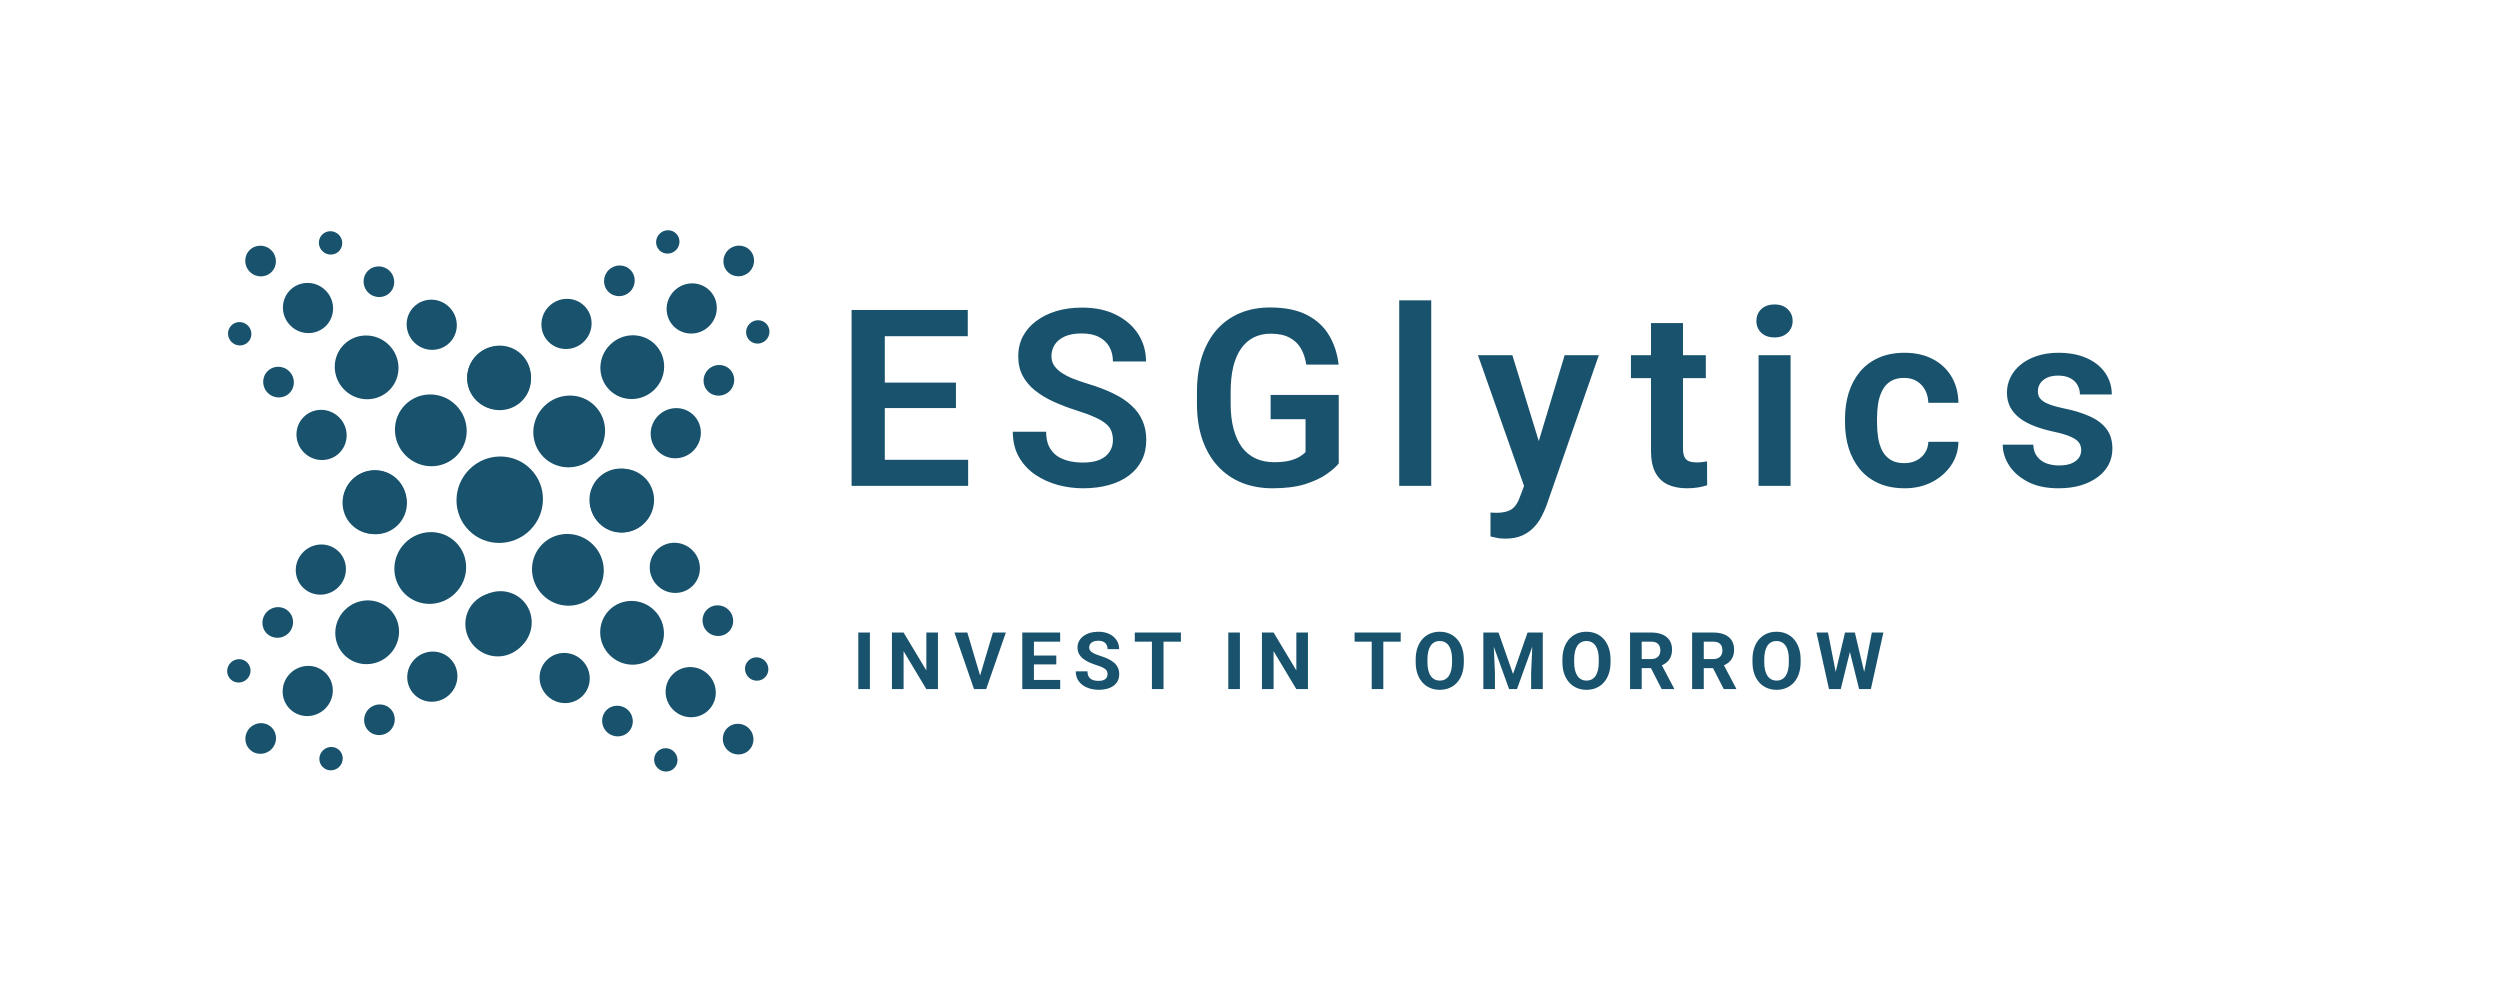 <svg width="566" height="227" viewBox="0 0 566 227" fill="none" xmlns="http://www.w3.org/2000/svg">
<ellipse cx="9.722" cy="9.853" rx="9.722" ry="9.853" transform="matrix(-0.707 -0.707 -0.707 0.707 126.979 113.044)" fill="#18526D"/>
<ellipse cx="8.041" cy="8.211" rx="8.041" ry="8.211" transform="matrix(0.707 0.707 0.707 -0.707 117.375 97.8)" fill="#18526D"/>
<ellipse cx="7.145" cy="7.296" rx="7.145" ry="7.296" transform="matrix(0.707 0.707 0.707 -0.707 132.936 83.234)" fill="#18526D"/>
<ellipse cx="5.622" cy="5.741" rx="5.622" ry="5.741" transform="matrix(0.707 0.707 0.707 -0.707 148.57 69.919)" fill="#18526D"/>
<ellipse cx="3.44" cy="3.512" rx="3.44" ry="3.512" transform="matrix(0.707 0.707 0.707 -0.707 162.337 59.134)" fill="#18526D"/>
<ellipse cx="8.053" cy="8.199" rx="8.053" ry="8.199" transform="matrix(-0.707 0.707 0.707 0.707 128.468 117.519)" fill="#18526D"/>
<ellipse cx="7.155" cy="7.285" rx="7.155" ry="7.285" transform="matrix(-0.707 0.707 0.707 0.707 143.011 133.058)" fill="#18526D"/>
<ellipse cx="5.63" cy="5.732" rx="5.63" ry="5.732" transform="matrix(-0.707 0.707 0.707 0.707 156.304 148.673)" fill="#18526D"/>
<ellipse cx="3.445" cy="3.507" rx="3.445" ry="3.507" transform="matrix(-0.707 0.707 0.707 0.707 167.068 162.423)" fill="#18526D"/>
<ellipse cx="8.041" cy="8.211" rx="8.041" ry="8.211" transform="matrix(-0.707 -0.707 -0.707 0.707 108.899 128.474)" fill="#18526D"/>
<ellipse cx="7.145" cy="7.296" rx="7.145" ry="7.296" transform="matrix(-0.707 -0.707 -0.707 0.707 93.338 143.04)" fill="#18526D"/>
<ellipse cx="5.622" cy="5.741" rx="5.622" ry="5.741" transform="matrix(-0.707 -0.707 -0.707 0.707 77.704 156.355)" fill="#18526D"/>
<ellipse cx="3.44" cy="3.512" rx="3.44" ry="3.512" transform="matrix(-0.707 -0.707 -0.707 0.707 63.937 167.141)" fill="#18526D"/>
<ellipse cx="8.053" cy="8.199" rx="8.053" ry="8.199" transform="matrix(0.707 -0.707 -0.707 -0.707 97.641 108.921)" fill="#18526D"/>
<ellipse cx="7.155" cy="7.285" rx="7.155" ry="7.285" transform="matrix(0.707 -0.707 -0.707 -0.707 83.097 93.382)" fill="#18526D"/>
<ellipse cx="5.63" cy="5.732" rx="5.63" ry="5.732" transform="matrix(0.707 -0.707 -0.707 -0.707 69.805 77.767)" fill="#18526D"/>
<ellipse cx="3.445" cy="3.507" rx="3.445" ry="3.507" transform="matrix(0.707 -0.707 -0.707 -0.707 59.04 64.017)" fill="#18526D"/>
<ellipse cx="7.155" cy="7.285" rx="7.155" ry="7.285" transform="matrix(0.707 -0.707 -0.707 -0.707 113.099 95.847)" fill="#18526D"/>
<ellipse cx="5.63" cy="5.732" rx="5.63" ry="5.732" transform="matrix(0.707 -0.707 -0.707 -0.707 97.817 81.56)" fill="#18526D"/>
<ellipse cx="3.445" cy="3.507" rx="3.445" ry="3.507" transform="matrix(0.707 -0.707 -0.707 -0.707 85.83 68.699)" fill="#18526D"/>
<ellipse cx="2.624" cy="2.671" rx="2.624" ry="2.671" transform="matrix(0.707 -0.707 -0.707 -0.707 74.874 58.738)" fill="#18526D"/>
<ellipse cx="7.145" cy="7.296" rx="7.145" ry="7.296" transform="matrix(-0.707 -0.707 -0.707 0.707 94.985 113.565)" fill="#18526D"/>
<ellipse cx="5.622" cy="5.741" rx="5.622" ry="5.741" transform="matrix(-0.707 -0.707 -0.707 0.707 80.675 128.868)" fill="#18526D"/>
<ellipse cx="3.44" cy="3.512" rx="3.44" ry="3.512" transform="matrix(-0.707 -0.707 -0.707 0.707 67.797 140.874)" fill="#18526D"/>
<ellipse cx="2.62" cy="2.675" rx="2.62" ry="2.675" transform="matrix(-0.707 -0.707 -0.707 0.707 57.82 151.844)" fill="#18526D"/>
<ellipse cx="112.975" cy="85.47" rx="7.145" ry="7.296" transform="rotate(-135 112.975 85.47)" fill="#18526D"/>
<ellipse cx="128.256" cy="73.337" rx="5.622" ry="5.741" transform="rotate(-135 128.256 73.337)" fill="#18526D"/>
<ellipse cx="140.229" cy="63.578" rx="3.44" ry="3.512" transform="rotate(-135 140.229 63.578)" fill="#18526D"/>
<ellipse cx="151.187" cy="54.773" rx="2.62" ry="2.675" transform="rotate(-135 151.187 54.773)" fill="#18526D"/>
<ellipse cx="7.145" cy="7.296" rx="7.145" ry="7.296" transform="matrix(0.707 0.707 0.707 -0.707 130.654 113.466)" fill="#18526D"/>
<ellipse cx="5.622" cy="5.741" rx="5.622" ry="5.741" transform="matrix(0.707 0.707 0.707 -0.707 144.963 98.162)" fill="#18526D"/>
<ellipse cx="3.44" cy="3.512" rx="3.44" ry="3.512" transform="matrix(0.707 0.707 0.707 -0.707 157.841 86.157)" fill="#18526D"/>
<ellipse cx="2.62" cy="2.675" rx="2.62" ry="2.675" transform="matrix(0.707 0.707 0.707 -0.707 167.818 75.186)" fill="#18526D"/>
<ellipse cx="113.161" cy="141.063" rx="7.145" ry="7.296" transform="rotate(45 113.161 141.063)" fill="#18526D"/>
<ellipse cx="97.88" cy="153.196" rx="5.622" ry="5.741" transform="rotate(45 97.88 153.196)" fill="#18526D"/>
<ellipse cx="85.907" cy="162.955" rx="3.44" ry="3.512" transform="rotate(45 85.907 162.955)" fill="#18526D"/>
<ellipse cx="74.949" cy="171.76" rx="2.62" ry="2.675" transform="rotate(45 74.949 171.76)" fill="#18526D"/>
<ellipse cx="84.912" cy="113.732" rx="7.155" ry="7.285" transform="rotate(135 84.912 113.732)" fill="#18526D"/>
<ellipse cx="72.801" cy="98.469" rx="5.63" ry="5.732" transform="rotate(135 72.801 98.469)" fill="#18526D"/>
<ellipse cx="63.059" cy="86.51" rx="3.445" ry="3.507" transform="rotate(135 63.059 86.51)" fill="#18526D"/>
<ellipse cx="54.27" cy="75.565" rx="2.624" ry="2.671" transform="rotate(135 54.27 75.565)" fill="#18526D"/>
<ellipse cx="140.671" cy="113.299" rx="7.155" ry="7.285" transform="rotate(-45 140.671 113.299)" fill="#18526D"/>
<ellipse cx="152.782" cy="128.562" rx="5.63" ry="5.732" transform="rotate(-45 152.782 128.562)" fill="#18526D"/>
<ellipse cx="162.523" cy="140.52" rx="3.445" ry="3.507" transform="rotate(-45 162.523 140.52)" fill="#18526D"/>
<ellipse cx="171.312" cy="151.466" rx="2.624" ry="2.671" transform="rotate(-45 171.312 151.466)" fill="#18526D"/>
<ellipse cx="7.155" cy="7.285" rx="7.155" ry="7.285" transform="matrix(-0.707 0.707 0.707 0.707 112.483 131.184)" fill="#18526D"/>
<ellipse cx="5.63" cy="5.732" rx="5.63" ry="5.732" transform="matrix(-0.707 0.707 0.707 0.707 127.766 145.471)" fill="#18526D"/>
<ellipse cx="3.445" cy="3.507" rx="3.445" ry="3.507" transform="matrix(-0.707 0.707 0.707 0.707 139.752 158.332)" fill="#18526D"/>
<ellipse cx="2.624" cy="2.671" rx="2.624" ry="2.671" transform="matrix(-0.707 0.707 0.707 0.707 150.708 168.293)" fill="#18526D"/>
<path d="M219.188 104.094V110H198.023V104.094H219.188ZM200.32 70.188V110H192.801V70.188H200.32ZM216.426 86.621V92.391H198.023V86.621H216.426ZM219.105 70.188V76.121H198.023V70.188H219.105ZM251.966 99.664C251.966 98.898 251.848 98.215 251.611 97.613C251.392 96.993 250.982 96.438 250.38 95.945C249.797 95.435 248.967 94.943 247.892 94.469C246.835 93.977 245.467 93.466 243.79 92.938C241.931 92.354 240.199 91.698 238.595 90.969C236.991 90.24 235.578 89.392 234.357 88.426C233.154 87.46 232.215 86.348 231.54 85.09C230.866 83.814 230.529 82.337 230.529 80.66C230.529 79.019 230.875 77.525 231.568 76.176C232.279 74.827 233.281 73.669 234.575 72.703C235.87 71.719 237.392 70.962 239.142 70.434C240.91 69.905 242.861 69.641 244.993 69.641C247.947 69.641 250.499 70.178 252.65 71.254C254.819 72.329 256.496 73.788 257.681 75.629C258.866 77.47 259.458 79.539 259.458 81.836H251.966C251.966 80.596 251.702 79.503 251.173 78.555C250.663 77.607 249.879 76.859 248.822 76.312C247.783 75.766 246.47 75.492 244.884 75.492C243.353 75.492 242.077 75.72 241.056 76.176C240.053 76.632 239.297 77.251 238.786 78.035C238.294 78.819 238.048 79.694 238.048 80.66C238.048 81.389 238.221 82.046 238.568 82.629C238.914 83.194 239.434 83.732 240.126 84.242C240.819 84.734 241.676 85.199 242.697 85.637C243.736 86.056 244.939 86.475 246.306 86.894C248.493 87.551 250.408 88.28 252.048 89.082C253.707 89.884 255.083 90.796 256.177 91.816C257.289 92.837 258.118 93.986 258.665 95.262C259.23 96.538 259.513 97.987 259.513 99.609C259.513 101.323 259.176 102.854 258.501 104.203C257.827 105.552 256.861 106.701 255.603 107.648C254.345 108.596 252.832 109.316 251.064 109.809C249.314 110.301 247.354 110.547 245.185 110.547C243.253 110.547 241.338 110.292 239.443 109.781C237.565 109.253 235.861 108.469 234.329 107.43C232.798 106.372 231.577 105.042 230.665 103.438C229.754 101.815 229.298 99.919 229.298 97.75H236.845C236.845 99.008 237.046 100.083 237.447 100.977C237.866 101.852 238.449 102.572 239.197 103.137C239.962 103.684 240.855 104.085 241.876 104.34C242.897 104.595 244 104.723 245.185 104.723C246.716 104.723 247.974 104.513 248.958 104.094C249.961 103.656 250.708 103.055 251.2 102.289C251.711 101.523 251.966 100.648 251.966 99.664ZM303.092 89.41V104.914C302.509 105.661 301.588 106.473 300.331 107.348C299.091 108.223 297.469 108.979 295.463 109.617C293.458 110.237 290.997 110.547 288.081 110.547C285.547 110.547 283.232 110.128 281.135 109.289C279.039 108.432 277.234 107.184 275.721 105.543C274.208 103.902 273.042 101.897 272.221 99.527C271.401 97.158 270.991 94.451 270.991 91.406V88.781C270.991 85.737 271.374 83.03 272.139 80.66C272.923 78.29 274.035 76.285 275.475 74.644C276.933 73.004 278.674 71.755 280.698 70.898C282.739 70.042 285.018 69.613 287.534 69.613C290.906 69.613 293.677 70.169 295.846 71.281C298.034 72.393 299.711 73.924 300.878 75.875C302.044 77.807 302.773 80.031 303.065 82.547H295.737C295.536 81.162 295.135 79.949 294.534 78.91C293.932 77.853 293.075 77.033 291.963 76.449C290.87 75.848 289.448 75.547 287.698 75.547C286.221 75.547 284.918 75.838 283.788 76.422C282.657 77.005 281.71 77.853 280.944 78.965C280.178 80.077 279.595 81.453 279.194 83.094C278.811 84.734 278.62 86.612 278.62 88.727V91.406C278.62 93.539 278.838 95.435 279.276 97.094C279.713 98.734 280.342 100.12 281.163 101.25C282.001 102.362 283.031 103.21 284.253 103.793C285.492 104.358 286.896 104.641 288.463 104.641C289.885 104.641 291.061 104.522 291.991 104.285C292.939 104.03 293.695 103.729 294.26 103.383C294.825 103.036 295.263 102.699 295.573 102.371V94.906H287.67V89.41H303.092ZM324.031 68V110H316.785V68H324.031ZM346.31 106.719L354.239 80.414H361.978L350.11 114.484C349.837 115.214 349.482 116.007 349.044 116.863C348.625 117.72 348.06 118.531 347.349 119.297C346.638 120.081 345.745 120.719 344.669 121.211C343.612 121.703 342.327 121.949 340.814 121.949C340.157 121.949 339.574 121.904 339.064 121.812C338.553 121.721 338.015 121.603 337.45 121.457V116.043C337.633 116.061 337.842 116.07 338.079 116.07C338.334 116.089 338.553 116.098 338.735 116.098C339.793 116.098 340.668 115.97 341.36 115.715C342.053 115.478 342.609 115.086 343.028 114.539C343.466 114.01 343.831 113.318 344.122 112.461L346.31 106.719ZM342.4 80.414L349.099 102.207L350.275 109.836L345.298 110.738L334.607 80.414H342.4ZM386.198 80.414V85.609H369.245V80.414H386.198ZM373.784 73.141H381.03V101.469C381.03 102.344 381.148 103.018 381.385 103.492C381.622 103.966 381.978 104.285 382.452 104.449C382.926 104.613 383.491 104.695 384.147 104.695C384.621 104.695 385.058 104.668 385.459 104.613C385.86 104.559 386.198 104.504 386.471 104.449L386.498 109.863C385.897 110.064 385.213 110.228 384.448 110.355C383.7 110.483 382.853 110.547 381.905 110.547C380.282 110.547 378.86 110.273 377.639 109.727C376.418 109.161 375.47 108.259 374.795 107.02C374.121 105.762 373.784 104.103 373.784 102.043V73.141ZM405.386 80.414V110H398.14V80.414H405.386ZM397.648 72.676C397.648 71.6 398.013 70.707 398.742 69.996C399.489 69.285 400.492 68.93 401.75 68.93C403.007 68.93 404.001 69.285 404.73 69.996C405.478 70.707 405.851 71.6 405.851 72.676C405.851 73.733 405.478 74.617 404.73 75.328C404.001 76.039 403.007 76.394 401.75 76.394C400.492 76.394 399.489 76.039 398.742 75.328C398.013 74.617 397.648 73.733 397.648 72.676ZM431.138 104.859C432.158 104.859 433.07 104.659 433.872 104.258C434.674 103.857 435.312 103.292 435.786 102.562C436.278 101.833 436.543 100.986 436.579 100.02H443.388C443.351 102.025 442.786 103.82 441.692 105.406C440.599 106.992 439.14 108.25 437.317 109.18C435.513 110.091 433.489 110.547 431.247 110.547C428.968 110.547 426.981 110.164 425.286 109.398C423.591 108.633 422.178 107.566 421.048 106.199C419.936 104.832 419.097 103.246 418.532 101.441C417.985 99.637 417.712 97.704 417.712 95.644V94.769C417.712 92.71 417.985 90.777 418.532 88.973C419.097 87.168 419.936 85.582 421.048 84.215C422.178 82.848 423.591 81.781 425.286 81.016C426.981 80.25 428.959 79.867 431.22 79.867C433.608 79.867 435.704 80.332 437.509 81.262C439.332 82.191 440.754 83.504 441.774 85.199C442.813 86.894 443.351 88.891 443.388 91.188H436.579C436.543 90.13 436.306 89.182 435.868 88.344C435.431 87.505 434.811 86.831 434.009 86.32C433.207 85.81 432.231 85.555 431.083 85.555C429.862 85.555 428.841 85.81 428.02 86.32C427.218 86.831 426.589 87.533 426.134 88.426C425.696 89.301 425.386 90.285 425.204 91.379C425.04 92.454 424.958 93.585 424.958 94.769V95.644C424.958 96.848 425.04 97.996 425.204 99.09C425.386 100.184 425.696 101.168 426.134 102.043C426.589 102.9 427.218 103.583 428.02 104.094C428.841 104.604 429.88 104.859 431.138 104.859ZM471.19 101.906C471.19 101.286 471.026 100.73 470.698 100.238C470.369 99.746 469.75 99.299 468.838 98.898C467.945 98.479 466.632 98.087 464.901 97.723C463.369 97.394 461.957 96.984 460.662 96.492C459.368 96 458.256 95.408 457.326 94.715C456.397 94.004 455.668 93.174 455.139 92.227C454.628 91.26 454.373 90.148 454.373 88.891C454.373 87.669 454.638 86.521 455.166 85.445C455.695 84.352 456.461 83.394 457.463 82.574C458.466 81.736 459.687 81.079 461.127 80.606C462.567 80.113 464.19 79.867 465.994 79.867C468.51 79.867 470.67 80.277 472.475 81.098C474.298 81.918 475.692 83.048 476.658 84.488C477.625 85.91 478.108 87.514 478.108 89.301H470.889C470.889 88.517 470.707 87.806 470.342 87.168C469.996 86.53 469.458 86.019 468.729 85.637C468 85.236 467.079 85.035 465.967 85.035C464.964 85.035 464.117 85.199 463.424 85.527C462.75 85.856 462.239 86.284 461.893 86.812C461.546 87.341 461.373 87.924 461.373 88.562C461.373 89.037 461.464 89.465 461.647 89.848C461.847 90.212 462.166 90.549 462.604 90.859C463.041 91.169 463.634 91.452 464.381 91.707C465.147 91.962 466.086 92.208 467.198 92.445C469.403 92.883 471.326 93.466 472.967 94.195C474.626 94.906 475.92 95.854 476.85 97.039C477.78 98.224 478.244 99.737 478.244 101.578C478.244 102.891 477.962 104.094 477.397 105.188C476.832 106.263 476.011 107.202 474.936 108.004C473.86 108.806 472.575 109.435 471.08 109.891C469.586 110.328 467.899 110.547 466.022 110.547C463.306 110.547 461.009 110.064 459.131 109.098C457.253 108.113 455.832 106.874 454.865 105.379C453.899 103.866 453.416 102.298 453.416 100.676H460.334C460.389 101.824 460.699 102.745 461.264 103.438C461.829 104.13 462.54 104.632 463.397 104.941C464.272 105.233 465.192 105.379 466.158 105.379C467.252 105.379 468.173 105.233 468.92 104.941C469.668 104.632 470.233 104.221 470.615 103.711C470.998 103.182 471.19 102.581 471.19 101.906Z" fill="#18526D"/>
<path d="M196.946 143.203V156H194.318V143.203H196.946ZM212.351 143.203V156H209.714L204.573 147.422V156H201.936V143.203H204.573L209.723 151.79V143.203H212.351ZM221.779 153.328L224.794 143.203H227.729L223.273 156H221.34L221.779 153.328ZM219.002 143.203L222.008 153.328L222.465 156H220.514L216.084 143.203H219.002ZM240.032 153.943V156H233.22V153.943H240.032ZM234.081 143.203V156H231.445V143.203H234.081ZM239.144 148.415V150.419H233.22V148.415H239.144ZM240.023 143.203V145.269H233.22V143.203H240.023ZM250.752 152.651C250.752 152.423 250.717 152.218 250.646 152.036C250.582 151.849 250.459 151.679 250.277 151.526C250.096 151.368 249.841 151.213 249.513 151.061C249.184 150.908 248.76 150.75 248.238 150.586C247.658 150.398 247.107 150.188 246.586 149.953C246.07 149.719 245.613 149.446 245.215 149.136C244.822 148.819 244.512 148.453 244.283 148.037C244.06 147.621 243.949 147.138 243.949 146.587C243.949 146.054 244.066 145.57 244.301 145.137C244.535 144.697 244.863 144.322 245.285 144.012C245.707 143.695 246.205 143.452 246.779 143.282C247.359 143.112 247.995 143.027 248.686 143.027C249.63 143.027 250.453 143.197 251.156 143.537C251.859 143.877 252.404 144.343 252.791 144.935C253.184 145.526 253.38 146.203 253.38 146.965H250.761C250.761 146.59 250.682 146.262 250.523 145.98C250.371 145.693 250.137 145.468 249.82 145.304C249.51 145.14 249.117 145.058 248.643 145.058C248.185 145.058 247.805 145.128 247.5 145.269C247.195 145.403 246.967 145.588 246.814 145.822C246.662 146.051 246.586 146.309 246.586 146.596C246.586 146.812 246.639 147.009 246.744 147.185C246.855 147.36 247.019 147.524 247.236 147.677C247.453 147.829 247.72 147.973 248.036 148.107C248.352 148.242 248.719 148.374 249.135 148.503C249.832 148.714 250.444 148.951 250.972 149.215C251.505 149.479 251.95 149.774 252.308 150.103C252.665 150.431 252.934 150.803 253.116 151.219C253.298 151.635 253.389 152.106 253.389 152.634C253.389 153.19 253.28 153.688 253.063 154.128C252.847 154.567 252.533 154.939 252.123 155.244C251.713 155.549 251.224 155.78 250.655 155.938C250.087 156.097 249.451 156.176 248.748 156.176C248.115 156.176 247.491 156.094 246.876 155.93C246.261 155.76 245.701 155.505 245.197 155.165C244.699 154.825 244.301 154.392 244.002 153.864C243.703 153.337 243.554 152.713 243.554 151.992H246.199C246.199 152.391 246.261 152.728 246.384 153.003C246.507 153.278 246.68 153.501 246.902 153.671C247.131 153.841 247.4 153.964 247.711 154.04C248.027 154.116 248.373 154.154 248.748 154.154C249.205 154.154 249.58 154.09 249.873 153.961C250.172 153.832 250.392 153.653 250.532 153.425C250.679 153.196 250.752 152.938 250.752 152.651ZM263.423 143.203V156H260.795V143.203H263.423ZM267.361 143.203V145.269H256.919V143.203H267.361ZM280.715 143.203V156H278.087V143.203H280.715ZM296.12 143.203V156H293.483L288.342 147.422V156H285.705V143.203H288.342L293.492 151.79V143.203H296.12ZM313.183 143.203V156H310.555V143.203H313.183ZM317.121 143.203V145.269H306.679V143.203H317.121ZM331.409 149.303V149.909C331.409 150.882 331.278 151.755 331.014 152.528C330.75 153.302 330.378 153.961 329.898 154.506C329.417 155.045 328.843 155.458 328.175 155.745C327.513 156.032 326.778 156.176 325.969 156.176C325.166 156.176 324.431 156.032 323.763 155.745C323.101 155.458 322.527 155.045 322.04 154.506C321.554 153.961 321.176 153.302 320.907 152.528C320.643 151.755 320.511 150.882 320.511 149.909V149.303C320.511 148.324 320.643 147.451 320.907 146.684C321.17 145.91 321.542 145.251 322.023 144.706C322.509 144.161 323.083 143.745 323.745 143.458C324.413 143.171 325.149 143.027 325.951 143.027C326.76 143.027 327.495 143.171 328.158 143.458C328.825 143.745 329.4 144.161 329.88 144.706C330.366 145.251 330.741 145.91 331.005 146.684C331.275 147.451 331.409 148.324 331.409 149.303ZM328.746 149.909V149.285C328.746 148.605 328.685 148.008 328.562 147.492C328.439 146.977 328.257 146.543 328.017 146.191C327.777 145.84 327.484 145.576 327.138 145.4C326.792 145.219 326.397 145.128 325.951 145.128C325.506 145.128 325.111 145.219 324.765 145.4C324.425 145.576 324.135 145.84 323.895 146.191C323.66 146.543 323.482 146.977 323.359 147.492C323.236 148.008 323.174 148.605 323.174 149.285V149.909C323.174 150.583 323.236 151.181 323.359 151.702C323.482 152.218 323.663 152.654 323.904 153.012C324.144 153.363 324.437 153.63 324.783 153.812C325.128 153.993 325.524 154.084 325.969 154.084C326.414 154.084 326.81 153.993 327.156 153.812C327.501 153.63 327.791 153.363 328.026 153.012C328.26 152.654 328.439 152.218 328.562 151.702C328.685 151.181 328.746 150.583 328.746 149.909ZM337.032 143.203H339.264L342.552 152.599L345.839 143.203H348.071L343.448 156H341.655L337.032 143.203ZM335.828 143.203H338.052L338.456 152.361V156H335.828V143.203ZM347.052 143.203H349.284V156H346.647V152.361L347.052 143.203ZM364.627 149.303V149.909C364.627 150.882 364.495 151.755 364.232 152.528C363.968 153.302 363.596 153.961 363.115 154.506C362.635 155.045 362.061 155.458 361.393 155.745C360.731 156.032 359.995 156.176 359.187 156.176C358.384 156.176 357.649 156.032 356.981 155.745C356.319 155.458 355.744 155.045 355.258 154.506C354.772 153.961 354.394 153.302 354.124 152.528C353.861 151.755 353.729 150.882 353.729 149.909V149.303C353.729 148.324 353.861 147.451 354.124 146.684C354.388 145.91 354.76 145.251 355.24 144.706C355.727 144.161 356.301 143.745 356.963 143.458C357.631 143.171 358.366 143.027 359.169 143.027C359.978 143.027 360.713 143.171 361.375 143.458C362.043 143.745 362.617 144.161 363.098 144.706C363.584 145.251 363.959 145.91 364.223 146.684C364.492 147.451 364.627 148.324 364.627 149.303ZM361.964 149.909V149.285C361.964 148.605 361.903 148.008 361.78 147.492C361.656 146.977 361.475 146.543 361.235 146.191C360.994 145.84 360.701 145.576 360.356 145.4C360.01 145.219 359.614 145.128 359.169 145.128C358.724 145.128 358.328 145.219 357.983 145.4C357.643 145.576 357.353 145.84 357.113 146.191C356.878 146.543 356.699 146.977 356.576 147.492C356.453 148.008 356.392 148.605 356.392 149.285V149.909C356.392 150.583 356.453 151.181 356.576 151.702C356.699 152.218 356.881 152.654 357.121 153.012C357.362 153.363 357.655 153.63 358 153.812C358.346 153.993 358.741 154.084 359.187 154.084C359.632 154.084 360.028 153.993 360.373 153.812C360.719 153.63 361.009 153.363 361.243 153.012C361.478 152.654 361.656 152.218 361.78 151.702C361.903 151.181 361.964 150.583 361.964 149.909ZM369.046 143.203H373.818C374.797 143.203 375.637 143.35 376.341 143.643C377.05 143.936 377.594 144.369 377.975 144.943C378.356 145.518 378.547 146.224 378.547 147.062C378.547 147.747 378.429 148.336 378.195 148.828C377.967 149.314 377.641 149.722 377.219 150.05C376.803 150.372 376.314 150.63 375.752 150.823L374.917 151.263H370.768L370.751 149.206H373.836C374.299 149.206 374.682 149.124 374.987 148.96C375.292 148.796 375.52 148.567 375.673 148.274C375.831 147.981 375.91 147.642 375.91 147.255C375.91 146.845 375.834 146.49 375.681 146.191C375.529 145.893 375.298 145.664 374.987 145.506C374.676 145.348 374.287 145.269 373.818 145.269H371.682V156H369.046V143.203ZM376.2 156L373.282 150.296L376.068 150.278L379.021 155.877V156H376.2ZM383.097 143.203H387.869C388.848 143.203 389.689 143.35 390.392 143.643C391.101 143.936 391.646 144.369 392.027 144.943C392.407 145.518 392.598 146.224 392.598 147.062C392.598 147.747 392.481 148.336 392.246 148.828C392.018 149.314 391.693 149.722 391.271 150.05C390.855 150.372 390.365 150.63 389.803 150.823L388.968 151.263H384.82L384.802 149.206H387.887C388.35 149.206 388.734 149.124 389.038 148.96C389.343 148.796 389.571 148.567 389.724 148.274C389.882 147.981 389.961 147.642 389.961 147.255C389.961 146.845 389.885 146.49 389.733 146.191C389.58 145.893 389.349 145.664 389.038 145.506C388.728 145.348 388.338 145.269 387.869 145.269H385.734V156H383.097V143.203ZM390.251 156L387.333 150.296L390.119 150.278L393.072 155.877V156H390.251ZM407.66 149.303V149.909C407.66 150.882 407.528 151.755 407.264 152.528C407.001 153.302 406.629 153.961 406.148 154.506C405.668 155.045 405.093 155.458 404.425 155.745C403.763 156.032 403.028 156.176 402.219 156.176C401.417 156.176 400.681 156.032 400.013 155.745C399.351 155.458 398.777 155.045 398.291 154.506C397.804 153.961 397.426 153.302 397.157 152.528C396.893 151.755 396.761 150.882 396.761 149.909V149.303C396.761 148.324 396.893 147.451 397.157 146.684C397.421 145.91 397.793 145.251 398.273 144.706C398.759 144.161 399.334 143.745 399.996 143.458C400.664 143.171 401.399 143.027 402.202 143.027C403.01 143.027 403.746 143.171 404.408 143.458C405.076 143.745 405.65 144.161 406.131 144.706C406.617 145.251 406.992 145.91 407.256 146.684C407.525 147.451 407.66 148.324 407.66 149.303ZM404.997 149.909V149.285C404.997 148.605 404.935 148.008 404.812 147.492C404.689 146.977 404.508 146.543 404.267 146.191C404.027 145.84 403.734 145.576 403.388 145.4C403.043 145.219 402.647 145.128 402.202 145.128C401.757 145.128 401.361 145.219 401.015 145.4C400.675 145.576 400.385 145.84 400.145 146.191C399.911 146.543 399.732 146.977 399.609 147.492C399.486 148.008 399.424 148.605 399.424 149.285V149.909C399.424 150.583 399.486 151.181 399.609 151.702C399.732 152.218 399.914 152.654 400.154 153.012C400.394 153.363 400.687 153.63 401.033 153.812C401.379 153.993 401.774 154.084 402.219 154.084C402.665 154.084 403.06 153.993 403.406 153.812C403.752 153.63 404.042 153.363 404.276 153.012C404.51 152.654 404.689 152.218 404.812 151.702C404.935 151.181 404.997 150.583 404.997 149.909ZM415.163 153.97L417.712 143.203H419.136L419.461 144.996L416.745 156H415.216L415.163 153.97ZM413.854 143.203L415.963 153.97L415.787 156H414.082L411.243 143.203H413.854ZM421.702 153.926L423.785 143.203H426.396L423.566 156H421.861L421.702 153.926ZM419.936 143.203L422.502 154.014L422.432 156H420.902L418.169 144.987L418.521 143.203H419.936Z" fill="#18526D"/>
</svg>
